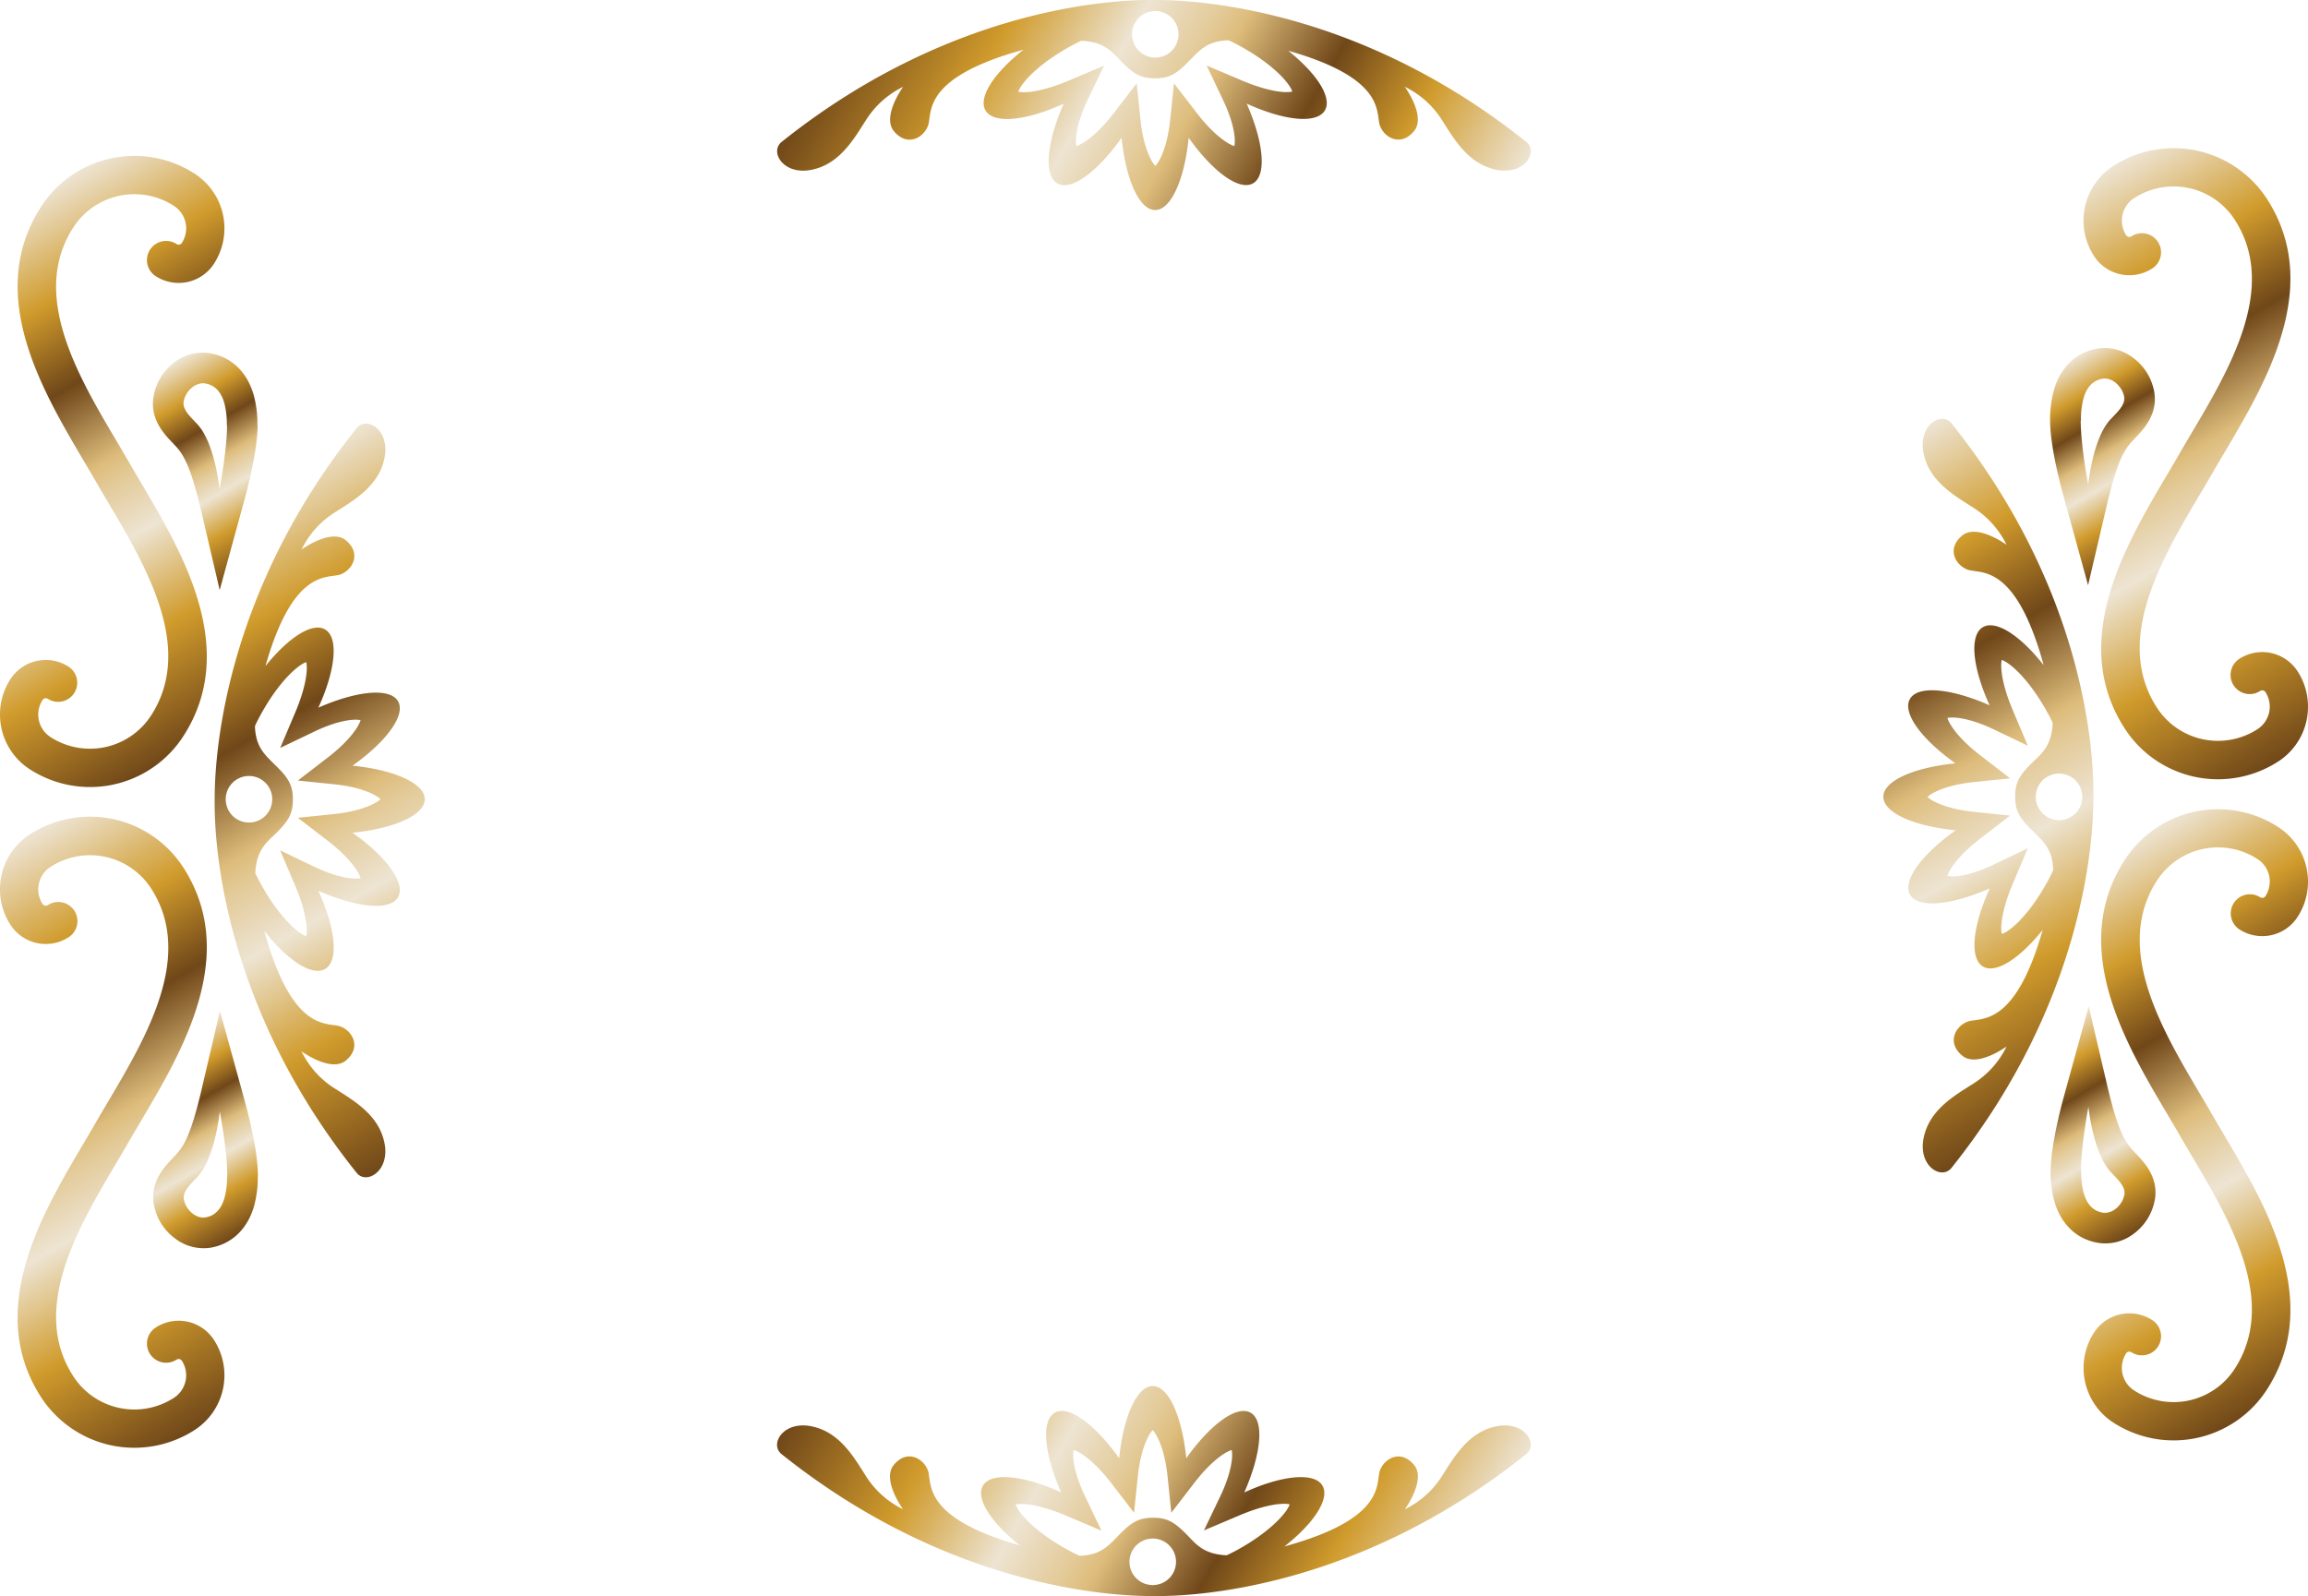 <svg xmlns="http://www.w3.org/2000/svg" xmlns:xlink="http://www.w3.org/1999/xlink" viewBox="0 0 602.93 417.01"><defs><style>.cls-1{fill:url(#linear-gradient);}.cls-2{fill:url(#linear-gradient-2);}.cls-3{fill:url(#linear-gradient-3);}.cls-4{fill:url(#linear-gradient-4);}.cls-5{fill:url(#linear-gradient-5);}.cls-6{fill:url(#linear-gradient-6);}.cls-7{fill:url(#linear-gradient-7);}.cls-8{fill:url(#linear-gradient-8);}.cls-9{fill:url(#linear-gradient-9);}.cls-10{fill:url(#linear-gradient-10);}.cls-11{fill:url(#linear-gradient-11);}.cls-12{fill:url(#linear-gradient-12);}</style><linearGradient id="linear-gradient" x1="65.51" y1="185.87" x2="-6.88" y2="60.48" gradientUnits="userSpaceOnUse"><stop offset="0" stop-color="#704719"/><stop offset="0.21" stop-color="#d09b2c"/><stop offset="0.38" stop-color="#ede4d2"/><stop offset="0.48" stop-color="#e3ca98"/><stop offset="0.52" stop-color="#debd7c"/><stop offset="0.67" stop-color="#704719"/><stop offset="0.82" stop-color="#d09b2c"/><stop offset="0.98" stop-color="#eadcc1"/><stop offset="1" stop-color="#ede4d2"/></linearGradient><linearGradient id="linear-gradient-2" x1="68.4" y1="363.56" x2="-9.78" y2="228.15" xlink:href="#linear-gradient"/><linearGradient id="linear-gradient-3" x1="66.2" y1="320.48" x2="39.61" y2="274.41" xlink:href="#linear-gradient"/><linearGradient id="linear-gradient-4" x1="72.02" y1="145.69" x2="43.3" y2="95.94" xlink:href="#linear-gradient"/><linearGradient id="linear-gradient-5" x1="137.83" y1="283.78" x2="52.12" y2="135.32" xlink:href="#linear-gradient"/><linearGradient id="linear-gradient-6" x1="609.81" y1="356.53" x2="537.42" y2="231.14" xlink:href="#linear-gradient"/><linearGradient id="linear-gradient-7" x1="612.71" y1="188.86" x2="534.53" y2="53.45" xlink:href="#linear-gradient"/><linearGradient id="linear-gradient-8" x1="563.33" y1="142.6" x2="536.73" y2="96.54" xlink:href="#linear-gradient"/><linearGradient id="linear-gradient-9" x1="559.63" y1="321.07" x2="530.91" y2="271.33" xlink:href="#linear-gradient"/><linearGradient id="linear-gradient-10" x1="550.81" y1="281.7" x2="465.1" y2="133.24" xlink:href="#linear-gradient"/><linearGradient id="linear-gradient-11" x1="226.84" y1="335.25" x2="375.3" y2="420.96" xlink:href="#linear-gradient"/><linearGradient id="linear-gradient-12" x1="227.63" y1="-3.95" x2="376.09" y2="81.76" xlink:href="#linear-gradient"/></defs><title>Asset 7</title><g id="Layer_2" data-name="Layer 2"><g id="Layer_2-2" data-name="Layer 2"><path class="cls-1" d="M0,186.66a16.92,16.92,0,0,1,2.7-9.18,11,11,0,0,1,15.21-3.3,5,5,0,0,1-5.41,8.41,1,1,0,0,0-1.39.3,7,7,0,0,0,2.1,9.69,19,19,0,0,0,26.29-5.7c11.29-17.54-1.24-38.71-11.31-55.71-1.13-1.91-2.22-3.75-3.23-5.5s-2.05-3.52-3.16-5.39C11,101.92-3.93,76.79,10.7,54.06a29,29,0,0,1,40.12-8.7,17,17,0,0,1,5.1,23.51,11,11,0,0,1-15.21,3.3,5,5,0,1,1,5.41-8.41,1,1,0,0,0,1.39-.3,7,7,0,0,0-2.1-9.69,19,19,0,0,0-26.29,5.7C7.82,77,20.35,98.18,30.42,115.18c1.13,1.91,2.22,3.75,3.23,5.51s2.05,3.52,3.16,5.39c10.86,18.35,25.74,43.48,11.11,66.22A29,29,0,0,1,7.8,201,17,17,0,0,1,0,186.66Z"/><path class="cls-2" d="M0,232.37A17,17,0,0,1,7.8,218a29,29,0,0,1,40.12,8.7c14.63,22.74-.25,47.87-11.11,66.22-1.11,1.87-2.17,3.67-3.16,5.39s-2.1,3.6-3.23,5.5c-10.07,17-22.59,38.17-11.31,55.71a19,19,0,0,0,26.3,5.7,7,7,0,0,0,2.1-9.69,1,1,0,0,0-1.39-.3,5,5,0,1,1-5.41-8.41,11,11,0,0,1,15.21,3.3,17,17,0,0,1-5.1,23.51A29.06,29.06,0,0,1,10.7,365c-14.63-22.74.25-47.87,11.11-66.22,1.11-1.87,2.17-3.67,3.16-5.39s2.1-3.6,3.23-5.5c10.07-17,22.6-38.17,11.31-55.71a19,19,0,0,0-26.3-5.7,7,7,0,0,0-2.1,9.69,1,1,0,0,0,1.39.3,5,5,0,1,1,5.41,8.41,11,11,0,0,1-15.21-3.3A16.92,16.92,0,0,1,0,232.37Z"/><path class="cls-3" d="M59.31,307.13a21.57,21.57,0,0,1-.65,5.78c-1,3.55-3,4.82-5,5.15-2.58.42-5.26-2.13-5.66-4.89a2.56,2.56,0,0,1,0-.36c0-1.91,2.09-3.76,3.64-5.42,4.6-4.94,5.78-17,5.78-17s1.95,10.26,1.95,16.71m8,0c0-7.23-3.22-18.59-3.29-18.93l-6.62-24.06-5,21.38c-2.67,11.19-4.47,14.06-6.67,16.41l-.61.64c-1.93,2-5.17,5.37-5.17,10.23a10.6,10.6,0,0,0,.11,1.5,14.14,14.14,0,0,0,5.63,9.31A12.22,12.22,0,0,0,54.91,326c5.54-.9,9.71-4.85,11.44-10.82a28.79,28.79,0,0,0,1-8Z"/><path class="cls-4" d="M59.31,111.14c0,6.45-1.95,16.71-1.95,16.71s-1.18-12-5.78-17c-1.55-1.66-3.64-3.51-3.64-5.42a2.56,2.56,0,0,1,0-.36c.4-2.76,3.07-5.31,5.66-4.89,2,.33,4,1.59,5,5.15a21.57,21.57,0,0,1,.65,5.78m8,0a28.79,28.79,0,0,0-1-8c-1.73-6-5.9-9.92-11.44-10.82a12.22,12.22,0,0,0-9.23,2.34A14.14,14.14,0,0,0,40.05,104a10.6,10.6,0,0,0-.11,1.5c0,4.86,3.24,8.22,5.17,10.23l.61.64c2.19,2.36,4,5.23,6.67,16.41l5,21.38L64,130.07c.07-.34,3.29-11.7,3.29-18.93Z"/><path class="cls-5" d="M100.48,298.85c-1.38-7.57-8.14-11.32-13.1-14.51a23.68,23.68,0,0,1-8.62-9.66s7.69,5.63,11.59,2.4c4.05-3.36,1.88-7.56-1.31-8.86s-12.35,2.17-19.8-24.31l-.18-.68c6,7.65,12.41,11.88,15.83,9.95,3.67-2.08,2.76-10.63-1.72-20.45,10,4.41,18.68,5.3,20.8,1.69s-3-10.56-11.88-16.85c10.89-1.09,18.87-4.6,18.87-8.76s-8-7.67-18.87-8.76c8.87-6.3,14-13.25,11.88-16.85s-10.81-2.71-20.8,1.69c4.48-9.82,5.39-18.36,1.72-20.45-3.36-1.91-9.6,2.17-15.55,9.6,7.43-26.13,16.53-22.71,19.71-24s5.36-5.5,1.31-8.86c-3.9-3.23-11.59,2.4-11.59,2.4a23.68,23.68,0,0,1,8.62-9.66c5-3.19,11.72-6.94,13.1-14.51,1.31-7.2-4.76-10.75-7.32-7.56C57.9,156,56,198.91,56.08,209.34c-.1,10.35,1.82,53,37.08,97.08C95.72,309.61,101.8,306,100.48,298.85ZM59.26,206.95a6.08,6.08,0,1,1,.15,4.16,6.69,6.69,0,0,1-.45-2.28A6.55,6.55,0,0,1,59.26,206.95Zm20.89-32.49c0,2.87-1.08,7.07-2.95,11.52l-4,9.43,8.85-4.24c6.64-3.18,10.79-3.36,12.15-3-.41,1.51-2.75,5.26-8.52,9.71l-7.86,6.05,9.65,1c7.24.79,10.92,2.85,11.93,3.87-1,1-4.69,3.08-11.93,3.87l-9.65,1,7.86,6.05c5.77,4.44,8.11,8.19,8.52,9.71-1.36.34-5.51.16-12.15-3l-8.85-4.24,4,9.43c1.87,4.45,2.95,8.65,2.95,11.52a6.81,6.81,0,0,1-.13,1.45c-1.88-.55-7-4.67-12.09-14-.41-.76-.83-1.59-1.23-2.48.28-6.05,2.95-8,5.23-10.23,3.38-3.33,4.58-5.13,4.58-9.07,0-4.12-1.6-6-5-9.29C69,197,66.78,195,66.6,189.72c.44-1,.88-1.86,1.32-2.67C73,177.68,78.13,173.56,80,173A6.81,6.81,0,0,1,80.14,174.46Z"/><path class="cls-6" d="M602.93,230.35a16.92,16.92,0,0,1-2.7,9.18,11,11,0,0,1-15.21,3.3,5,5,0,0,1,5.41-8.41,1,1,0,0,0,1.39-.3,7,7,0,0,0-2.1-9.69,19,19,0,0,0-26.29,5.7c-11.29,17.54,1.24,38.71,11.31,55.71,1.13,1.91,2.22,3.75,3.23,5.5s2.05,3.52,3.16,5.39C592,315.09,606.86,340.22,592.23,363a29,29,0,0,1-40.12,8.7,17,17,0,0,1-5.1-23.51,11,11,0,0,1,15.21-3.3,5,5,0,1,1-5.41,8.41,1,1,0,0,0-1.39.3,7,7,0,0,0,2.1,9.69,19,19,0,0,0,26.29-5.7c11.29-17.54-1.24-38.71-11.31-55.71-1.13-1.91-2.22-3.75-3.23-5.51s-2.05-3.52-3.16-5.39c-10.86-18.35-25.74-43.48-11.11-66.22a29,29,0,0,1,40.12-8.7A17,17,0,0,1,602.93,230.35Z"/><path class="cls-7" d="M602.93,184.64a17,17,0,0,1-7.8,14.33,29,29,0,0,1-40.12-8.7c-14.63-22.74.25-47.87,11.11-66.22,1.11-1.87,2.17-3.67,3.16-5.39s2.1-3.6,3.23-5.5c10.07-17,22.59-38.17,11.31-55.71a19,19,0,0,0-26.3-5.7,7,7,0,0,0-2.1,9.69,1,1,0,0,0,1.39.3,5,5,0,1,1,5.41,8.41A11,11,0,0,1,547,66.85a17,17,0,0,1,5.1-23.51A29.06,29.06,0,0,1,592.23,52c14.63,22.74-.25,47.87-11.11,66.22-1.11,1.87-2.17,3.67-3.16,5.39s-2.1,3.6-3.23,5.5c-10.07,17-22.6,38.17-11.31,55.71a19,19,0,0,0,26.3,5.7,7,7,0,0,0,2.1-9.69,1,1,0,0,0-1.39-.3,5,5,0,1,1-5.41-8.41,11,11,0,0,1,15.21,3.3A16.92,16.92,0,0,1,602.93,184.64Z"/><path class="cls-8" d="M543.62,109.88a21.57,21.57,0,0,1,.65-5.78c1-3.55,3-4.82,5-5.15,2.58-.42,5.26,2.13,5.66,4.89a2.56,2.56,0,0,1,0,.36c0,1.91-2.09,3.76-3.64,5.42-4.6,4.94-5.78,17-5.78,17s-1.95-10.26-1.95-16.71m-8,0c0,7.23,3.22,18.59,3.29,18.93l6.63,24.06,5-21.37c2.67-11.19,4.47-14.06,6.67-16.41l.61-.64c1.93-2,5.17-5.37,5.17-10.23a10.6,10.6,0,0,0-.11-1.5,14.14,14.14,0,0,0-5.63-9.31A12.22,12.22,0,0,0,548,91.06c-5.54.9-9.71,4.85-11.44,10.82a28.79,28.79,0,0,0-1,8Z"/><path class="cls-9" d="M543.62,305.87c0-6.45,1.95-16.71,1.95-16.71s1.18,12,5.78,17c1.55,1.66,3.64,3.51,3.64,5.42a2.56,2.56,0,0,1,0,.36c-.4,2.76-3.07,5.31-5.66,4.89-2-.33-4-1.59-5-5.15a21.57,21.57,0,0,1-.65-5.78m-8,0a28.79,28.79,0,0,0,1,8c1.73,6,5.9,9.92,11.44,10.82a12.22,12.22,0,0,0,9.23-2.34,14.14,14.14,0,0,0,5.63-9.31,10.6,10.6,0,0,0,.11-1.5c0-4.86-3.24-8.22-5.17-10.23l-.61-.64c-2.19-2.36-4-5.23-6.67-16.41l-5-21.37-6.62,24.06c-.07.34-3.29,11.7-3.29,18.93Z"/><path class="cls-10" d="M502.45,118.16c1.38,7.57,8.14,11.32,13.1,14.51a23.68,23.68,0,0,1,8.62,9.66s-7.69-5.63-11.59-2.4c-4.05,3.36-1.88,7.56,1.31,8.86s12.35-2.17,19.8,24.31l.18.68c-6-7.65-12.41-11.88-15.83-9.95-3.67,2.08-2.76,10.63,1.72,20.45-10-4.41-18.68-5.3-20.8-1.69s3,10.56,11.88,16.85C500,200.52,492,204,492,208.18s8,7.67,18.87,8.76c-8.87,6.3-14,13.25-11.88,16.85s10.81,2.71,20.8-1.69c-4.48,9.82-5.39,18.36-1.72,20.45,3.36,1.91,9.6-2.17,15.55-9.6-7.43,26.13-16.53,22.71-19.71,24s-5.36,5.5-1.31,8.86c3.9,3.23,11.59-2.4,11.59-2.4a23.68,23.68,0,0,1-8.62,9.66c-5,3.19-11.72,6.94-13.1,14.51-1.31,7.2,4.76,10.75,7.32,7.56,35.26-44.09,37.18-87,37.08-97.46.1-10.35-1.82-53-37.08-97.08C507.21,107.41,501.14,111,502.45,118.16Zm41.23,91.91a6.08,6.08,0,1,1-.15-4.16,6.69,6.69,0,0,1,.45,2.28A6.55,6.55,0,0,1,543.68,210.07Zm-20.89,32.49c0-2.87,1.08-7.07,2.95-11.52l4-9.43-8.85,4.24c-6.64,3.18-10.79,3.36-12.15,3,.41-1.51,2.75-5.26,8.52-9.71l7.86-6.05-9.65-1c-7.24-.79-10.92-2.85-11.93-3.87,1-1,4.69-3.08,11.93-3.87l9.65-1-7.86-6.05c-5.77-4.44-8.11-8.19-8.52-9.71,1.36-.34,5.51-.16,12.15,3l8.85,4.24-4-9.43c-1.87-4.45-2.95-8.65-2.95-11.52a6.81,6.81,0,0,1,.13-1.45c1.88.55,7,4.67,12.09,14,.41.76.83,1.59,1.23,2.48-.28,6.05-2.95,8-5.23,10.23-3.38,3.33-4.58,5.13-4.58,9.07,0,4.12,1.6,6,5,9.29,2.58,2.53,4.77,4.54,4.94,9.82-.44,1-.88,1.86-1.32,2.67-5.07,9.37-10.21,13.49-12.09,14A6.81,6.81,0,0,1,522.79,242.56Z"/><path class="cls-11" d="M391.17,372.61c-7.57,1.38-11.32,8.14-14.51,13.1a23.68,23.68,0,0,1-9.66,8.62s5.63-7.69,2.4-11.59c-3.36-4.05-7.56-1.88-8.86,1.31s2.17,12.35-24.31,19.8l-.68.18c7.65-6,11.88-12.41,9.95-15.83-2.08-3.67-10.63-2.76-20.45,1.72,4.41-10,5.3-18.68,1.69-20.8s-10.56,3-16.85,11.88c-1.09-10.89-4.6-18.87-8.76-18.87s-7.67,8-8.76,18.87c-6.3-8.87-13.25-14-16.85-11.88s-2.71,10.81,1.69,20.8c-9.82-4.48-18.36-5.39-20.45-1.72-1.91,3.36,2.17,9.6,9.6,15.55-26.13-7.43-22.71-16.53-24-19.71s-5.5-5.36-8.86-1.31c-3.23,3.9,2.4,11.59,2.4,11.59a23.68,23.68,0,0,1-9.66-8.62c-3.19-5-6.94-11.72-14.51-13.1-7.2-1.31-10.75,4.76-7.56,7.32,44.09,35.26,87,37.18,97.46,37.08,10.35.1,53-1.82,97.08-37.08C401.92,377.37,398.36,371.29,391.17,372.61Zm-91.91,41.23a6.08,6.08,0,1,1,4.16-.15,6.69,6.69,0,0,1-2.28.45A6.55,6.55,0,0,1,299.26,413.83Zm-32.49-20.89c2.87,0,7.07,1.08,11.52,2.95l9.43,4L283.49,391c-3.18-6.64-3.36-10.79-3-12.15,1.51.41,5.26,2.75,9.71,8.52l6.05,7.86,1-9.65c.79-7.24,2.85-10.92,3.87-11.93,1,1,3.08,4.69,3.87,11.93l1,9.65,6.05-7.86c4.44-5.77,8.19-8.11,9.71-8.52.34,1.36.16,5.51-3,12.15l-4.24,8.85,9.43-4c4.45-1.87,8.65-2.95,11.52-2.95a6.81,6.81,0,0,1,1.45.13c-.55,1.88-4.67,7-14,12.09-.76.41-1.59.83-2.48,1.23-6.05-.28-8-2.95-10.23-5.23-3.33-3.38-5.13-4.58-9.07-4.58-4.12,0-6,1.6-9.29,5-2.53,2.58-4.54,4.77-9.82,4.94-1-.44-1.86-.88-2.67-1.32-9.37-5.07-13.49-10.21-14-12.09A6.81,6.81,0,0,1,266.77,392.95Z"/><path class="cls-12" d="M211.76,44.41c7.57-1.38,11.32-8.14,14.51-13.1a23.68,23.68,0,0,1,9.66-8.62s-5.63,7.69-2.4,11.59c3.36,4.05,7.56,1.88,8.86-1.31s-2.17-12.35,24.31-19.8l.68-.18c-7.65,6-11.88,12.41-9.95,15.83,2.08,3.67,10.63,2.76,20.45-1.72-4.41,10-5.3,18.68-1.69,20.8S286.73,44.86,293,36c1.09,10.89,4.6,18.87,8.76,18.87s7.67-8,8.76-18.87c6.3,8.87,13.25,14,16.85,11.88s2.71-10.81-1.69-20.8c9.82,4.48,18.36,5.39,20.45,1.72,1.91-3.36-2.17-9.6-9.6-15.55,26.13,7.43,22.71,16.53,24,19.71s5.5,5.36,8.86,1.31c3.23-3.9-2.4-11.59-2.4-11.59a23.68,23.68,0,0,1,9.66,8.62c3.19,5,6.94,11.72,14.51,13.1,7.2,1.31,10.75-4.76,7.56-7.32C354.65,1.83,311.7-.09,301.27,0c-10.35-.1-53,1.82-97.08,37.08C201,39.64,204.57,45.72,211.76,44.41ZM303.67,3.18a6.08,6.08,0,1,1-4.16.15,6.69,6.69,0,0,1,2.28-.45A6.55,6.55,0,0,1,303.67,3.18Zm32.49,20.89c-2.87,0-7.07-1.08-11.52-2.95l-9.43-4L319.44,26c3.18,6.64,3.36,10.79,3,12.15-1.51-.41-5.26-2.75-9.71-8.52l-6.05-7.86-1,9.65c-.79,7.24-2.85,10.92-3.87,11.93-1-1-3.08-4.69-3.87-11.93l-1-9.65-6.05,7.86c-4.44,5.77-8.19,8.11-9.71,8.52-.34-1.36-.16-5.51,3-12.15l4.24-8.85-9.43,4c-4.45,1.87-8.65,2.95-11.52,2.95a6.81,6.81,0,0,1-1.45-.13c.55-1.88,4.67-7,14-12.09.76-.41,1.59-.83,2.48-1.23,6.05.28,8,2.95,10.23,5.23,3.33,3.38,5.13,4.58,9.07,4.58,4.12,0,6-1.6,9.29-5,2.53-2.58,4.54-4.77,9.82-4.94,1,.44,1.86.88,2.67,1.32,9.37,5.07,13.49,10.21,14,12.09A6.81,6.81,0,0,1,336.16,24.06Z"/></g></g></svg>